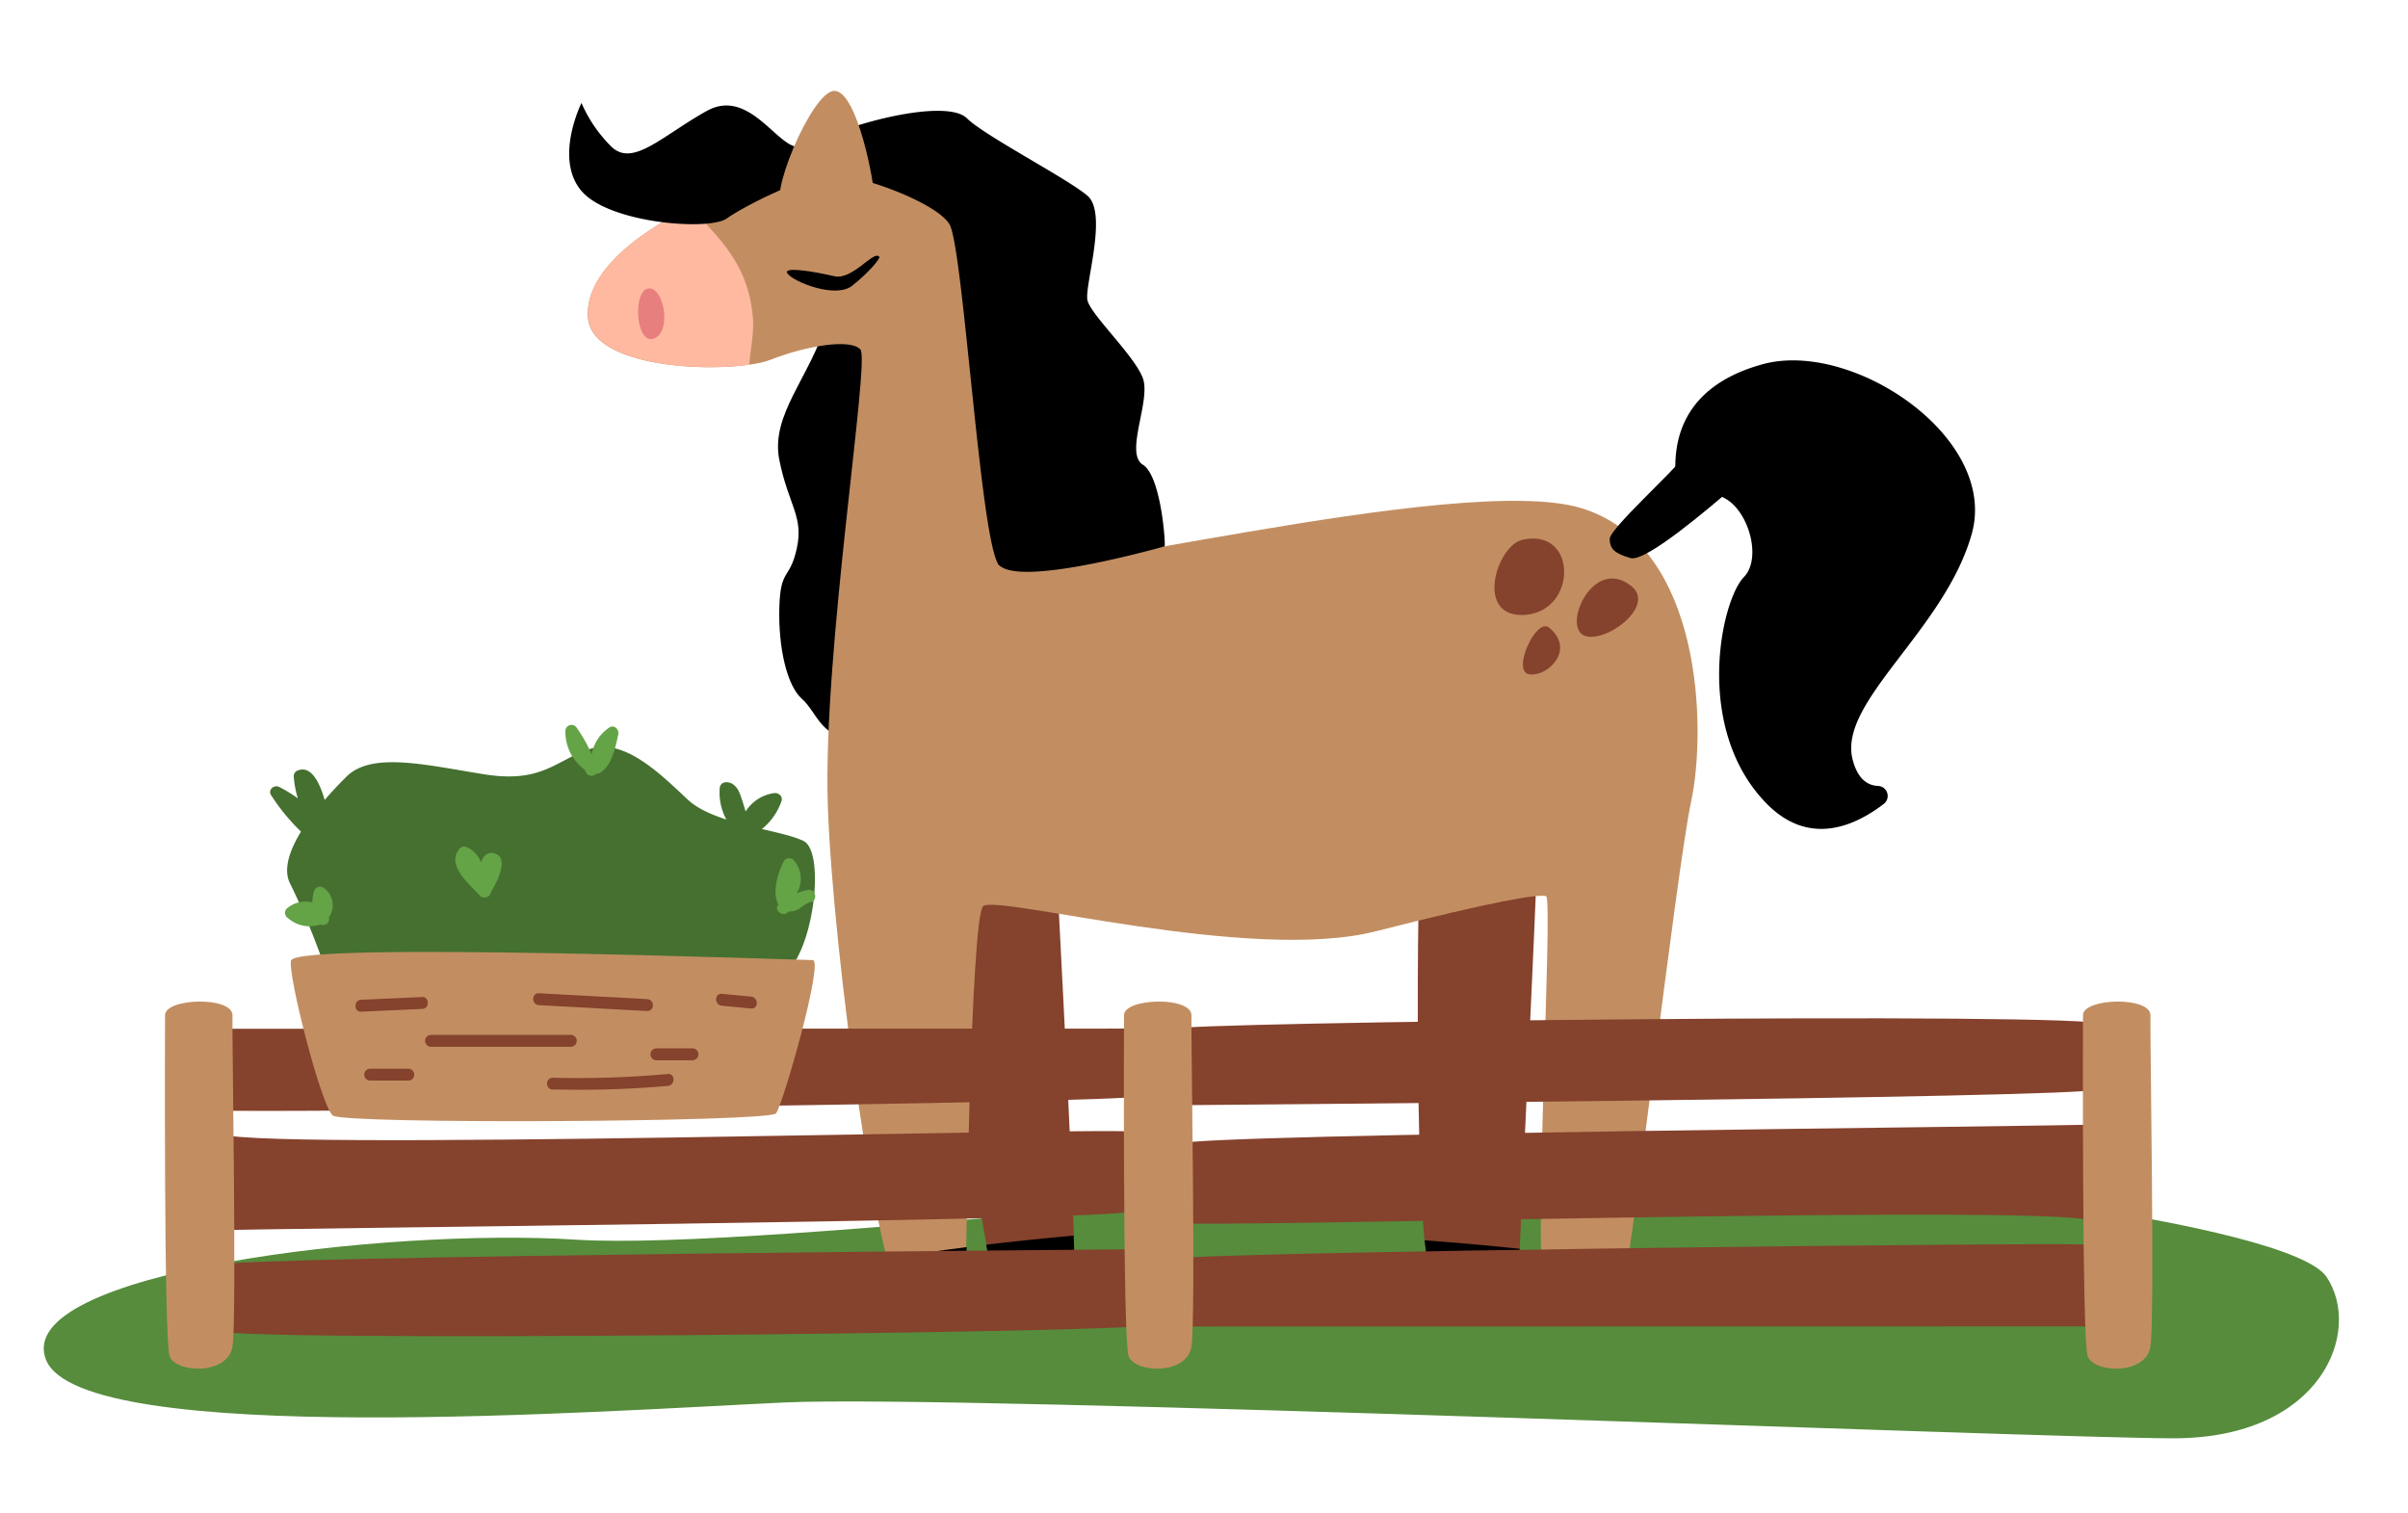 <svg id="Layer_1" data-name="Layer 1" xmlns="http://www.w3.org/2000/svg" viewBox="0 0 294.89 185.36"><defs><style>.cls-1{fill:#568c3c;}.cls-2{fill:#85422d;}.cls-3{fill:#c28e61;}.cls-4{fill:#ffb9a1;}.cls-5{fill:#e87f7f;}.cls-6{fill:#457030;}.cls-7{fill:#64a346;}</style></defs><path class="cls-1" d="M266.16,176.16c18.21,0,23.18-13.15,18.76-19.76s-56.75-13.06-83.5-13.26-108,10.16-130.91,8.69S1.23,155.76,5.65,166.58s68.83,6.18,90.44,5.19S250.44,176.16,266.16,176.16Z"/><path class="cls-2" d="M129.34,105.4c.18,3.63,2.76,51.28,2.14,50.92s-8.88,1.28-9.8,0-9.19-55.21-8-57S129.26,103.83,129.34,105.4Z"/><path class="cls-2" d="M174.08,101.59c-.62,4-.92,53.73,1.22,53.67s10.73,2.81,10.73,0,2.75-56.74,2.45-58.88S174.08,101.59,174.08,101.59Z"/><path d="M101.23,39.43c-2,6.74-6.91,11.35-5.79,16.91s3,6.89,2.14,10.82-2,2.36-2.14,7.23.91,9.55,2.75,11.19,2.25,4.5,5.92,4.91,8.58-.36,11.65-3.75,14.5-38.12,14.5-38.12l-10-16.34Z"/><path class="cls-3" d="M88.89,23.67C81.77,26,71.43,32.16,72,38.91s18.08,6.84,22.37,5.15,9.8-2.63,11-1.25-4.6,36.93-4,55.62,6.43,59.26,8.88,59.51,8,1.29,8,0,.61-45.41,2.14-46.94,32.7,7,48.11,3.06c14.51-3.7,19.92-4.6,20.84-4.29s-1.84,48.27,0,48.8,8.27,1,9.19,0,6.74-51.86,8.58-60.44,1.53-31.35-13.48-35.9-69.87,10-71.4,6.86-3.06-41.74-6.13-45.42S97,21,88.89,23.67Z"/><path d="M205.16,57.92c0-2.39-.31-10.29,10.7-13.31s28.93,9,25.6,20.8S225.08,85.94,226.87,93c.61,2.38,1.8,3.2,3.12,3.26a1.23,1.23,0,0,1,.72,2.19c-3.8,2.91-9.27,5.13-14.34,0-9-9.15-5.63-24.87-2.81-27.77s-.51-11.51-5.12-9.89S205.16,57.92,205.16,57.92Z"/><path class="cls-4" d="M84.51,25.44c-6.33,3-13,8-12.47,13.47.52,5.76,13.31,6.67,19.72,5.76.11-1.84.62-3.88.44-5.85C91.65,33.09,89.11,30,84.51,25.44Z"/><path d="M199.67,68.35c1.91.57,10.13-6.59,12.18-8.3,2.35-2-3.92-6.59-5.57-4.2C205,57.7,197.13,64.76,197.13,66S197.75,67.79,199.67,68.35Z"/><path d="M98.34,17.88c-2.71,1.22-6.27-7.36-11.79-4.29s-9.12,7-11.76,4.29a17.12,17.12,0,0,1-3.58-5.27s-3.39,6.8,0,10.78S86.85,28.29,89,26.76s9.49-5.23,12.71-5.36,12.88,3.32,14.56,6.06,3.77,38.61,6,41.63,20.2-2.15,20.35-2.17-.39-8.59-2.66-10,1-7.84,0-10.59-6.41-7.8-6.79-9.56,2.53-10.65,0-12.8-12.62-7.35-14.77-9.49S106.46,14.2,98.34,17.88Z"/><path class="cls-3" d="M96,25.3c2.67.29,11,.66,11.07-1S105,11.13,102.18,11.13,93.7,25.05,96,25.3Z"/><path class="cls-2" d="M186.44,66.11c-3.2.72-5.93,9.73.41,9.19S193.18,64.6,186.44,66.11Z"/><path class="cls-2" d="M199.72,71.73c-4.54-3.5-8.2,4.53-5.92,6S203.06,74.3,199.72,71.73Z"/><path class="cls-2" d="M189.71,76.87c-1.58-1.31-4.65,5.38-2.43,5.72S193,79.58,189.71,76.87Z"/><path class="cls-5" d="M79.36,35.34c-1.91.34-1.5,7,.74,6.12S81.27,35,79.36,35.34Z"/><path d="M188.78,153.25c.06,3.18.25,5.21.62,5.32,1.84.53,8.27,1,9.19,0a18.23,18.23,0,0,0,.72-3.56A90.4,90.4,0,0,0,188.78,153.25Z"/><path d="M118.31,157.94c0-.26,0-2.22.07-5.2-3.47.44-6.77.93-9.66,1.44.62,2.33,1.18,3.71,1.62,3.76C112.79,158.18,118.31,159.23,118.31,157.94Z"/><path d="M174.46,151.91c.23,2.09.5,3.33.84,3.32,2.15,0,10.73,2.81,10.73,0,0-.28,0-1.08.07-2.28C182.35,152.55,178.35,152.2,174.46,151.91Z"/><path d="M121.68,156.29c.92,1.27,9.19-.36,9.8,0,.13.07.12-1.84,0-4.95-3.52.31-7.17.69-10.7,1.11A24.69,24.69,0,0,0,121.68,156.29Z"/><path d="M96.44,33.5c.69,1,5.88,3.12,7.93,1.49s3.46-3.34,3.31-3.54c-.65-.88-3.28,2.91-5.52,2.38S95.77,32.57,96.44,33.5Z"/><path class="cls-2" d="M27.48,126s-1.2,9.64,0,10,111.39-.9,112.16-1.75,0-8.27,0-8.27Z"/><path class="cls-2" d="M26.72,138.69c.16-2.51-1.52,12.23.23,12s109.94-1.14,111.7-2.34,3-8.89,1-9.69S26.57,141.21,26.72,138.69Z"/><path class="cls-2" d="M139.64,153s-.77,8.51,0,9.34-113.55,2.17-113.8.56-2.25-6.85.31-7.95S139.64,153,139.64,153Z"/><path class="cls-2" d="M255.79,162.45s1.19-9.64,0-10-111.39.91-112.16,1.75,0,8.27,0,8.27Z"/><path class="cls-2" d="M256.54,149.72c-.16,2.52,1.53-12.23-.22-12s-109.95,1.14-111.7,2.34-3,8.89-1,9.69S256.7,147.21,256.54,149.72Z"/><path class="cls-2" d="M143.63,135.37s.77-8.51,0-9.34,113.54-2.16,113.8-.56,2.24,6.85-.31,7.95S143.63,135.37,143.63,135.37Z"/><path class="cls-3" d="M20.21,124.38c-.1-2.16,8.33-2.4,8.26,0s.55,37,0,40.54-7,3.28-7.71,1.14S20.21,124.38,20.21,124.38Z"/><path class="cls-3" d="M137.65,124.38c-.1-2.16,8.33-2.4,8.26,0s.55,37,0,40.54-7,3.28-7.71,1.14S137.65,124.38,137.65,124.38Z"/><path class="cls-3" d="M255.09,124.38c-.1-2.16,8.33-2.4,8.26,0s.55,37,0,40.54-7,3.28-7.7,1.14S255.09,124.38,255.09,124.38Z"/><path class="cls-6" d="M95.59,119.6c3.94-2,5.63-15.2,2.81-16.6s-10.9-2-14.17-5.06-7.77-7.6-12-6.2-5.83,4.22-12.9,3.1-13.78-2.82-16.9.28-8.88,9.56-6.84,13.22a90.62,90.62,0,0,1,4.56,11.26Z"/><path class="cls-3" d="M35.65,117.63c-.48,1.56,3.7,17.91,5.11,19s53.42.8,54.27-.26,5.9-18.78,4.5-18.78S36.37,115.32,35.65,117.63Z"/><path class="cls-6" d="M36.51,94.35a.75.75,0,0,0-.54.71,12.7,12.7,0,0,0,.5,2.72,16.8,16.8,0,0,0-2.27-1.39c-.62-.33-1.44.35-1,1a24.35,24.35,0,0,0,5.29,5.89c.74.59,1.8-.45,1.06-1.05L39.2,102l.15-.06c.46.23,1.13,0,1.07-.62C40.26,99.75,39.16,93.35,36.51,94.35Z"/><path class="cls-6" d="M94.78,97.14a4.93,4.93,0,0,0-3.47,2.25c-.21-.72-.43-1.45-.69-2.14s-.82-1.5-1.74-1.44a.75.75,0,0,0-.74.74A6.93,6.93,0,0,0,90,101.83c-.5.82.79,1.57,1.29.75l0,0,.13,0a1,1,0,0,0,.21-.1.72.72,0,0,0,.35-.08,7.6,7.6,0,0,0,3.72-4.27C95.91,97.46,95.28,97.07,94.78,97.14Z"/><path class="cls-7" d="M60.53,104.51c-.83-.22-1.33.31-1.62,1.1a3.43,3.43,0,0,0-1.69-1.83.76.76,0,0,0-.9.12c-1.81,2,1.22,4.45,2.45,5.8a.67.67,0,0,0,.71.19.58.58,0,0,0,.59-.54C60.8,108.19,62.48,105,60.53,104.51Z"/><path class="cls-7" d="M98.94,109a7.49,7.49,0,0,0-1.37.4,3.38,3.38,0,0,0-.41-4.08.75.75,0,0,0-1.17.15c-.69,1.35-1.49,3.81-.67,5.31-.58.61.42,1.56,1.12,1l.22-.16a1.53,1.53,0,0,0,.37,0c.92-.13,1.44-.95,2.3-1.15S99.87,108.8,98.94,109Z"/><path class="cls-7" d="M74.63,89.1a5,5,0,0,0-2.17,3.3,18,18,0,0,0-1.83-3.26.75.75,0,0,0-1.39.37,5.76,5.76,0,0,0,2.38,4.78,1.8,1.8,0,0,1,.08.21.78.78,0,0,0,1.32.26.87.87,0,0,0,.76-.34c1.21-.84,1.68-3.31,1.94-4.48C75.85,89.35,75.2,88.71,74.63,89.1Z"/><path class="cls-7" d="M39.56,108.69a.77.77,0,0,0-1.1.45,4.7,4.7,0,0,0-.2,1.38,3.49,3.49,0,0,0-3.14.76.75.75,0,0,0,.15,1.17,4,4,0,0,0,3.94.78.76.76,0,0,0,1.07-.88A2.58,2.58,0,0,0,39.56,108.69Z"/><path class="cls-2" d="M44.23,123.91l7.46-.34c.94,0,.94-1.51,0-1.46l-7.46.34c-.93,0-.94,1.5,0,1.46Z"/><path class="cls-2" d="M52.79,128.21H69.9a.73.73,0,0,0,0-1.46H52.79a.73.73,0,0,0,0,1.46Z"/><path class="cls-2" d="M66,123.11l13.25.72c.94,0,.94-1.41,0-1.46L66,121.65c-.94-.05-.93,1.41,0,1.46Z"/><path class="cls-2" d="M80.39,129.86H84.8a.73.73,0,0,0,0-1.46H80.39a.73.73,0,0,0,0,1.46Z"/><path class="cls-2" d="M67.7,133.43A122.57,122.57,0,0,0,81.78,133c.93-.08.94-1.54,0-1.46A122.57,122.57,0,0,1,67.7,132c-.94,0-.94,1.43,0,1.46Z"/><path class="cls-2" d="M88.4,123.18l3.58.34c.93.09.93-1.37,0-1.46l-3.58-.34c-.94-.09-.93,1.37,0,1.46Z"/><path class="cls-2" d="M45.34,132.35H50a.73.73,0,0,0,0-1.46H45.34a.73.73,0,0,0,0,1.46Z"/></svg>